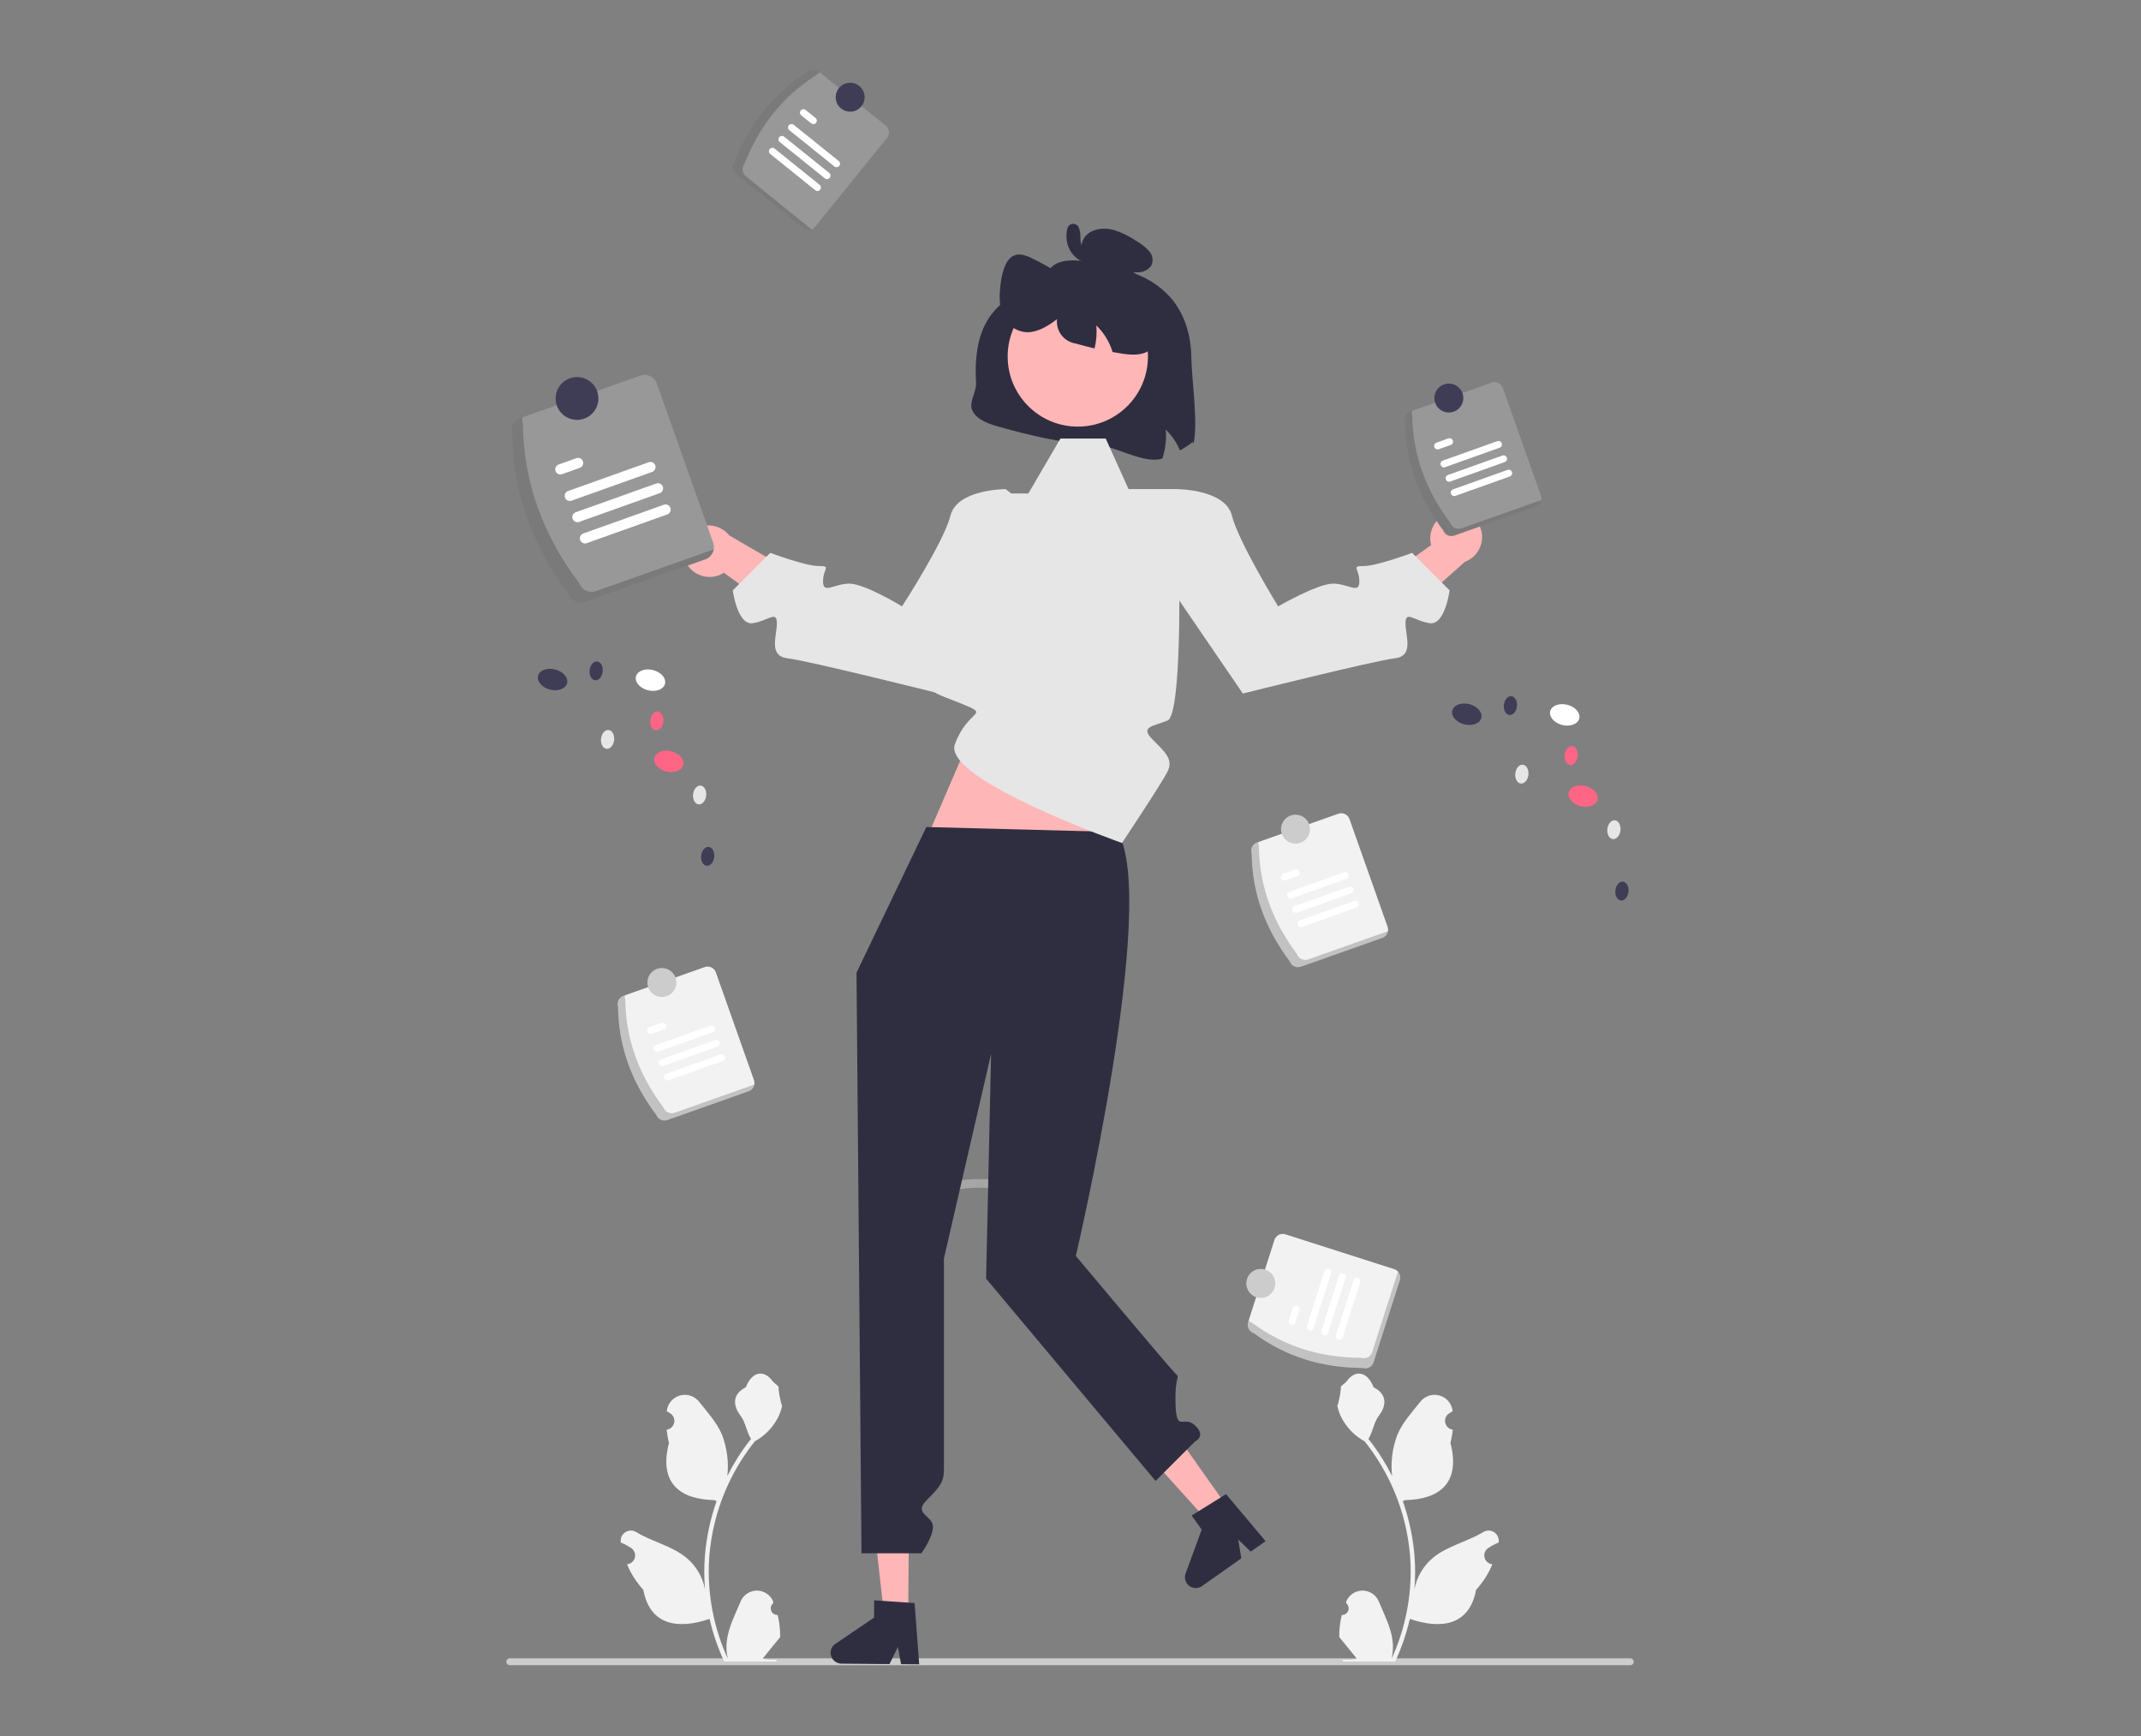 <svg width="740" height="600" viewBox="0 0 740 600" fill="none" xmlns="http://www.w3.org/2000/svg">
<rect x="0" y="0" width="740" height="600" fill="#808080" stroke="none"/>
<g clip-path="url(#clip0_9_280)">
<path d="M175 574.336C175 574.492 175.03 574.647 175.089 574.791C175.148 574.935 175.235 575.066 175.345 575.176C175.455 575.287 175.585 575.375 175.729 575.435C175.873 575.495 176.027 575.526 176.183 575.526H563.48C563.796 575.526 564.098 575.401 564.321 575.178C564.545 574.955 564.67 574.652 564.67 574.336C564.67 574.021 564.545 573.718 564.321 573.495C564.098 573.272 563.796 573.146 563.48 573.146H176.19C176.034 573.146 175.88 573.176 175.736 573.235C175.592 573.295 175.46 573.382 175.35 573.492C175.239 573.601 175.152 573.732 175.092 573.876C175.032 574.019 175 574.174 175 574.329V574.336Z" fill="#CCCCCC"/>
<path opacity="0.5" d="M329.772 411.357C333.991 410.503 338.313 410.268 342.6 410.66C342.997 410.657 343.376 410.498 343.657 410.218C343.938 409.937 344.097 409.557 344.1 409.16C344.092 408.765 343.931 408.388 343.651 408.109C343.372 407.829 342.995 407.668 342.6 407.66C338.043 407.265 333.453 407.536 328.975 408.464C328.591 408.57 328.266 408.824 328.07 409.17C327.873 409.516 327.823 409.925 327.928 410.309C328.034 410.692 328.288 411.018 328.633 411.214C328.979 411.411 329.389 411.462 329.772 411.357H329.772Z" fill="#CCCCCC"/>
<path d="M226.796 385.264C218.548 374.292 213.78 362.022 213.624 348.034C213.358 347.281 213.402 346.452 213.746 345.731C214.091 345.009 214.707 344.454 215.46 344.187L243.576 334.238C244.33 333.973 245.159 334.017 245.88 334.361C246.601 334.705 247.157 335.322 247.424 336.075L260.597 373.304C260.863 374.058 260.818 374.886 260.474 375.608C260.13 376.329 259.514 376.884 258.76 377.152L230.644 387.1C229.89 387.366 229.062 387.322 228.34 386.977C227.619 386.633 227.064 386.017 226.796 385.264V385.264Z" fill="#F2F2F2"/>
<path opacity="0.2" d="M233.144 384.6C232.39 384.866 231.562 384.822 230.84 384.477C230.119 384.133 229.564 383.517 229.296 382.764C221.047 371.792 216.28 359.522 216.124 345.534C215.952 345.039 215.914 344.506 216.013 343.991L215.46 344.187C214.707 344.454 214.091 345.01 213.746 345.731C213.402 346.452 213.358 347.281 213.624 348.034C213.78 362.022 218.547 374.292 226.796 385.264C227.064 386.017 227.619 386.633 228.34 386.977C229.062 387.322 229.89 387.366 230.644 387.1L258.76 377.152C259.259 376.973 259.702 376.666 260.044 376.262C260.386 375.857 260.614 375.369 260.707 374.848L233.144 384.6Z" fill="black"/>
<path d="M246.316 356.735L227.494 363.453C227.194 363.56 226.864 363.544 226.577 363.408C226.289 363.272 226.068 363.027 225.961 362.727C225.854 362.428 225.871 362.098 226.007 361.811C226.143 361.523 226.388 361.302 226.687 361.195L245.51 354.476C245.809 354.37 246.138 354.387 246.425 354.523C246.712 354.66 246.933 354.904 247.04 355.203C247.146 355.502 247.13 355.831 246.995 356.119C246.859 356.406 246.615 356.627 246.316 356.735H246.316Z" fill="white"/>
<path d="M229.424 355.782L225.283 357.26C225.135 357.314 224.977 357.338 224.82 357.33C224.662 357.323 224.508 357.285 224.365 357.218C224.222 357.151 224.094 357.057 223.988 356.94C223.882 356.824 223.8 356.687 223.746 356.539C223.693 356.391 223.669 356.233 223.677 356.076C223.684 355.919 223.723 355.764 223.79 355.622C223.857 355.479 223.951 355.351 224.068 355.245C224.185 355.139 224.321 355.057 224.469 355.004L224.476 355.001L228.617 353.523C228.917 353.417 229.246 353.435 229.532 353.571C229.819 353.707 230.04 353.952 230.146 354.251C230.253 354.55 230.237 354.879 230.102 355.166C229.966 355.453 229.722 355.674 229.424 355.782V355.782Z" fill="white"/>
<path d="M249.861 366.665L231.038 373.384C230.739 373.489 230.41 373.472 230.123 373.336C229.837 373.199 229.616 372.955 229.509 372.656C229.402 372.357 229.418 372.028 229.554 371.741C229.689 371.454 229.933 371.232 230.232 371.125L249.055 364.406C249.354 364.299 249.683 364.314 249.971 364.45C250.258 364.585 250.48 364.829 250.588 365.128C250.696 365.427 250.68 365.756 250.545 366.044C250.41 366.332 250.167 366.554 249.868 366.662L249.861 366.665Z" fill="white"/>
<path d="M248.089 361.7L229.266 368.419C228.966 368.526 228.637 368.51 228.349 368.374C228.061 368.238 227.84 367.994 227.732 367.694C227.625 367.395 227.641 367.065 227.777 366.777C227.913 366.49 228.157 366.268 228.457 366.161L228.459 366.16L247.282 359.441C247.582 359.335 247.911 359.352 248.197 359.488C248.484 359.625 248.705 359.869 248.812 360.168C248.919 360.467 248.902 360.797 248.767 361.084C248.631 361.371 248.387 361.592 248.088 361.7H248.089Z" fill="white"/>
<path d="M228.77 344.572C231.531 344.572 233.77 342.333 233.77 339.572C233.77 336.81 231.531 334.572 228.77 334.572C226.008 334.572 223.77 336.81 223.77 339.572C223.77 342.333 226.008 344.572 228.77 344.572Z" fill="#CCCCCC"/>
<path d="M411.77 123.612C411.85 130.932 414.18 146.172 412.51 153.342L412.24 152.742C410.851 153.842 409.377 154.829 407.83 155.692C406.714 152.977 405.045 150.525 402.93 148.492C403.208 151.856 402.81 155.243 401.76 158.452C395.51 160.702 384.54 153.612 377.74 153.462C366.8 153.212 356.14 150.492 345.69 147.612C341.98 146.592 337.9 145.262 336.22 142.182C334.54 139.102 337.546 135.777 337.35 132.302C335.948 107.546 347.74 103.396 358.96 96.782C361.429 95.326 362.64 92.192 365.43 90.972C369.3 89.282 373.91 90.092 378.12 90.942C377.074 90.597 376.135 89.989 375.392 89.177C374.65 88.364 374.129 87.374 373.88 86.302C373.704 85.251 373.822 84.171 374.221 83.183C374.62 82.195 375.284 81.336 376.14 80.702C378.46 78.912 381.92 78.692 384.88 79.452C387.739 80.346 390.444 81.675 392.9 83.392C394.567 84.306 396.057 85.512 397.3 86.952C397.885 87.633 398.248 88.477 398.341 89.37C398.434 90.264 398.252 91.164 397.82 91.952C397.286 92.626 396.607 93.172 395.833 93.548C395.059 93.924 394.21 94.12 393.35 94.122C392.024 94.16 390.699 94.022 389.41 93.712C395.32 95.169 400.646 98.392 404.68 102.952C409.69 108.782 411.68 116.292 411.77 123.612Z" fill="#2F2E41"/>
<path d="M236.97 194.156C237.987 196.314 239.806 197.991 242.04 198.828C244.274 199.666 246.746 199.599 248.931 198.641C249.372 198.44 249.796 198.202 250.198 197.93L275.947 216.848L290.143 207.16L252.069 185.058C250.814 183.479 249.071 182.36 247.113 181.875C245.155 181.39 243.092 181.567 241.245 182.379C240.199 182.85 239.255 183.523 238.469 184.36C237.683 185.196 237.069 186.179 236.663 187.252C236.256 188.326 236.065 189.469 236.101 190.616C236.136 191.763 236.397 192.892 236.869 193.939V193.939C236.901 194.012 236.935 194.084 236.97 194.156Z" fill="#FFB6B6"/>
<path d="M502.36 176.988C499.992 177.283 497.833 178.49 496.342 180.352C494.851 182.215 494.146 184.586 494.376 186.96C494.431 187.442 494.525 187.919 494.658 188.385L468.668 206.971L473.46 223.477L506.309 194.167C508.2 193.466 509.806 192.158 510.876 190.448C511.946 188.738 512.42 186.722 512.223 184.714C512.1 183.573 511.754 182.467 511.204 181.46C510.654 180.452 509.911 179.563 509.017 178.843C508.123 178.123 507.096 177.586 505.995 177.263C504.893 176.939 503.739 176.836 502.598 176.959C502.518 176.967 502.439 176.977 502.36 176.988Z" fill="#FFB6B6"/>
<path d="M313.897 557.902L305.527 557.831L301.823 524.797L314.175 524.901L313.897 557.902Z" fill="#FFB6B6"/>
<path d="M287.089 571.21C287.081 572.203 287.468 573.157 288.163 573.865C288.859 574.572 289.806 574.975 290.799 574.985L307.439 575.124L310.352 569.219L311.422 575.154L317.7 575.211L316.115 554.043L313.93 553.898L305.02 553.284L302.146 553.091L302.095 559.08L288.728 568.147C288.228 568.487 287.817 568.943 287.531 569.477C287.246 570.01 287.094 570.605 287.089 571.21Z" fill="#2F2E41"/>
<path d="M424.221 520.825L417.388 525.657L395.08 501.013L405.165 493.88L424.221 520.825Z" fill="#FFB6B6"/>
<path d="M410.241 547.288C410.815 548.098 411.686 548.647 412.664 548.815C413.642 548.983 414.646 548.756 415.457 548.184L429.043 538.574L427.957 532.08L432.293 536.272L437.421 532.649L423.767 516.397L421.909 517.555L414.319 522.263L411.874 523.786L415.333 528.676L409.782 543.844C409.574 544.413 409.507 545.023 409.587 545.623C409.667 546.223 409.892 546.794 410.241 547.288V547.288Z" fill="#2F2E41"/>
<path d="M320.174 290.074L344.485 233.619H400.481L384.33 292.537L320.174 290.074Z" fill="#FFB6B6"/>
<path d="M268.772 558.155C268.307 558.176 267.847 558.054 267.454 557.805C267.061 557.557 266.753 557.193 266.574 556.764C266.394 556.334 266.351 555.86 266.45 555.405C266.549 554.951 266.785 554.538 267.127 554.222L267.283 553.604C267.262 553.554 267.242 553.505 267.221 553.455C266.753 552.349 265.968 551.406 264.965 550.745C263.963 550.083 262.787 549.732 261.586 549.737C260.385 549.741 259.212 550.101 258.215 550.77C257.217 551.439 256.439 552.387 255.979 553.497C254.141 557.925 251.8 562.361 251.224 567.043C250.97 569.112 251.077 571.21 251.54 573.243C247.222 563.823 244.979 553.585 244.965 543.223C244.964 540.622 245.109 538.024 245.398 535.44C245.637 533.321 245.968 531.218 246.392 529.129C248.707 517.798 253.676 507.177 260.893 498.14C264.385 496.234 267.21 493.303 268.986 489.743C269.629 488.463 270.084 487.097 270.335 485.687C269.941 485.739 268.85 479.738 269.147 479.37C268.598 478.537 267.615 478.123 267.016 477.31C264.033 473.266 259.924 473.972 257.779 479.467C253.197 481.78 253.153 485.615 255.964 489.304C257.753 491.651 257.999 494.826 259.569 497.339C259.407 497.545 259.239 497.746 259.078 497.952C256.126 501.748 253.553 505.823 251.397 510.121C251.921 505.307 251.295 500.436 249.57 495.911C247.822 491.694 244.545 488.142 241.66 484.496C240.897 483.517 239.86 482.786 238.682 482.395C237.503 482.005 236.235 481.972 235.038 482.302C233.841 482.632 232.769 483.31 231.957 484.249C231.145 485.188 230.629 486.347 230.476 487.58C230.47 487.633 230.464 487.687 230.458 487.741C230.887 487.983 231.307 488.239 231.717 488.511C232.233 488.855 232.632 489.348 232.864 489.923C233.095 490.499 233.147 491.13 233.012 491.736C232.878 492.341 232.564 492.892 232.112 493.316C231.659 493.74 231.089 494.018 230.476 494.112L230.413 494.122C230.566 495.667 230.836 497.198 231.221 498.701C227.519 513.017 235.511 518.231 246.922 518.466C247.174 518.595 247.419 518.724 247.671 518.847C245.505 524.987 244.145 531.383 243.628 537.874C243.335 541.704 243.352 545.551 243.68 549.378L243.66 549.242C242.834 544.987 240.564 541.147 237.234 538.372C232.288 534.309 225.301 532.813 219.966 529.548C219.398 529.183 218.739 528.989 218.065 528.987C217.392 528.986 216.731 529.177 216.162 529.538C215.594 529.899 215.14 530.416 214.855 531.027C214.57 531.637 214.466 532.317 214.554 532.985L214.576 533.127C215.371 533.451 216.146 533.824 216.895 534.245C217.323 534.486 217.743 534.743 218.153 535.014C218.669 535.359 219.069 535.851 219.3 536.427C219.531 537.002 219.583 537.634 219.449 538.24C219.315 538.845 219.001 539.396 218.548 539.82C218.095 540.244 217.525 540.522 216.912 540.616L216.85 540.626C216.804 540.632 216.766 540.639 216.72 540.645C218.079 543.89 219.987 546.877 222.359 549.475C224.674 561.972 234.615 563.157 245.249 559.518H245.256C246.422 564.588 248.113 569.524 250.3 574.244H268.32C268.385 574.044 268.443 573.837 268.501 573.637C266.833 573.742 265.159 573.642 263.515 573.34C264.852 571.7 266.189 570.046 267.526 568.406C267.556 568.375 267.584 568.343 267.61 568.309C268.288 567.469 268.973 566.636 269.651 565.796L269.651 565.795C269.687 563.221 269.392 560.654 268.772 558.155L268.772 558.155Z" fill="#F2F2F2"/>
<path d="M463.767 558.155C464.232 558.176 464.692 558.054 465.085 557.805C465.479 557.557 465.786 557.193 465.965 556.763C466.145 556.334 466.188 555.86 466.089 555.405C465.99 554.951 465.754 554.537 465.412 554.222L465.256 553.603C465.277 553.554 465.298 553.505 465.318 553.455C465.786 552.349 466.571 551.406 467.574 550.744C468.576 550.083 469.752 549.732 470.953 549.737C472.154 549.741 473.327 550.101 474.324 550.77C475.322 551.439 476.1 552.387 476.56 553.497C478.398 557.925 480.739 562.361 481.315 567.043C481.569 569.112 481.462 571.21 480.999 573.243C485.317 563.823 487.56 553.585 487.574 543.222C487.575 540.622 487.431 538.024 487.141 535.44C486.902 533.321 486.571 531.218 486.147 529.129C483.832 517.798 478.863 507.177 471.647 498.14C468.154 496.234 465.329 493.303 463.554 489.743C462.91 488.463 462.456 487.097 462.204 485.687C462.598 485.739 463.689 479.738 463.392 479.37C463.941 478.537 464.924 478.123 465.523 477.31C468.506 473.266 472.615 473.972 474.76 479.467C479.342 481.78 479.386 485.615 476.575 489.304C474.786 491.651 474.54 494.826 472.971 497.339C473.132 497.545 473.3 497.746 473.462 497.952C476.413 501.748 478.986 505.823 481.143 510.121C480.618 505.307 481.244 500.436 482.969 495.911C484.717 491.694 487.994 488.142 490.879 484.496C491.643 483.517 492.679 482.786 493.858 482.395C495.036 482.005 496.304 481.972 497.501 482.302C498.698 482.632 499.77 483.31 500.582 484.249C501.394 485.188 501.91 486.347 502.063 487.58C502.069 487.633 502.075 487.687 502.081 487.741C501.652 487.983 501.232 488.239 500.822 488.511C500.306 488.855 499.907 489.348 499.676 489.923C499.444 490.499 499.393 491.131 499.527 491.736C499.661 492.342 499.975 492.892 500.427 493.316C500.88 493.741 501.45 494.018 502.063 494.112L502.126 494.122C501.973 495.667 501.703 497.198 501.318 498.701C505.02 513.017 497.028 518.231 485.617 518.466C485.365 518.595 485.12 518.724 484.868 518.847C487.035 524.987 488.394 531.383 488.911 537.874C489.204 541.704 489.187 545.551 488.859 549.378L488.879 549.242C489.706 544.987 491.975 541.147 495.305 538.372C500.251 534.309 507.238 532.813 512.574 529.547C513.141 529.183 513.8 528.989 514.474 528.987C515.148 528.986 515.808 529.177 516.377 529.538C516.945 529.899 517.399 530.416 517.684 531.027C517.969 531.637 518.073 532.317 517.985 532.985L517.963 533.127C517.168 533.451 516.393 533.824 515.644 534.245C515.216 534.486 514.796 534.743 514.386 535.014C513.87 535.359 513.47 535.851 513.239 536.427C513.008 537.002 512.956 537.634 513.09 538.24C513.224 538.845 513.538 539.396 513.991 539.82C514.444 540.244 515.014 540.522 515.627 540.616L515.689 540.626C515.735 540.632 515.773 540.639 515.819 540.645C514.46 543.89 512.552 546.877 510.18 549.474C507.865 561.972 497.924 563.157 487.29 559.518H487.283C486.117 564.588 484.426 569.524 482.239 574.244H464.219C464.154 574.044 464.096 573.837 464.038 573.637C465.706 573.742 467.38 573.642 469.024 573.34C467.687 571.7 466.35 570.046 465.013 568.405C464.983 568.375 464.955 568.342 464.929 568.309C464.251 567.469 463.566 566.636 462.888 565.796L462.888 565.795C462.852 563.221 463.147 560.654 463.767 558.155L463.767 558.155Z" fill="#F2F2F2"/>
<path d="M320.174 285.834L296.037 336.186L297.76 536.843H318.434C318.434 536.843 322.454 531.422 322.454 527.624C322.454 523.825 315.616 523.274 320.174 518.612C324.733 513.949 326.252 512.43 326.252 507.872V434.947L342.553 364.256L340.83 441.93L399.405 511.839L413.05 498.194C413.05 498.194 417.04 496.435 413.05 492.657C409.06 488.879 406.571 495.551 406.296 484.998C406.021 474.445 408.3 476.724 406.021 474.445C403.742 472.166 371.84 434.083 371.84 434.083C371.84 434.083 400.703 311.109 386.268 287.558L320.174 285.834Z" fill="#2F2E41"/>
<path d="M387.788 291.357C387.788 291.357 325.492 269.325 330.051 257.17C334.609 245.015 342.266 247.354 333.119 243.526C323.973 239.697 317.913 238.937 323.602 233.62C329.291 228.302 337.648 222.984 337.648 217.666C337.648 212.348 344.485 170.564 344.485 170.564H355.43L366.516 151.572H382.177L390.067 169.045H406.727L407.54 195.634C407.54 195.634 408.617 247.001 403.52 249.047C398.424 251.093 393.866 251.093 398.424 255.651C402.982 260.209 405.578 262.566 403.52 266.705C401.463 270.845 387.788 291.357 387.788 291.357Z" fill="#E6E6E6"/>
<path d="M396.904 176.642L406.727 169.045C406.727 169.045 423.494 169.045 425.773 178.161C428.052 187.278 441.77 209.572 441.77 209.572C441.77 209.572 455.401 201.712 460.719 201.712C466.037 201.712 469.836 205.511 469.836 200.952C469.836 196.394 466.797 195.634 471.355 195.634C475.913 195.634 488.068 191.076 488.068 191.076L501.034 204.042C501.034 204.042 499.464 216.146 494.146 215.387C488.828 214.627 485.789 210.829 485.789 215.387C485.789 219.945 488.828 226.782 481.991 227.542C475.154 228.302 429.571 239.697 429.571 239.697L398.424 194.115L396.904 176.642Z" fill="#E6E6E6"/>
<path d="M357.4 176.642L347.578 169.045C347.578 169.045 330.81 169.045 328.531 178.161C326.252 187.278 311.77 209.572 311.77 209.572C311.77 209.572 298.903 201.712 293.585 201.712C288.267 201.712 284.469 205.511 284.469 200.952C284.469 196.394 287.507 195.634 282.949 195.634C278.391 195.634 266.236 191.076 266.236 191.076L253.27 204.042C253.27 204.042 254.84 216.146 260.158 215.387C265.476 214.627 268.515 210.828 268.515 215.387C268.515 219.945 265.476 226.782 272.313 227.542C279.151 228.302 324.733 239.697 324.733 239.697L355.88 194.115L357.4 176.642Z" fill="#E6E6E6"/>
<path d="M372.526 147.446C385.915 147.446 396.77 136.591 396.77 123.202C396.77 109.812 385.915 98.957 372.526 98.957C359.136 98.957 348.281 109.812 348.281 123.202C348.281 136.591 359.136 147.446 372.526 147.446Z" fill="#FFB6B6"/>
<path d="M398.98 119.542C396.13 122.992 391.89 122.812 388.12 122.262C386.93 122.092 385.74 121.902 384.55 121.682C384.34 121.012 384.1 120.342 383.83 119.692C382.714 116.978 381.045 114.526 378.93 112.492C379.153 115.151 378.947 117.828 378.32 120.422C376.11 119.912 373.91 119.342 371.72 118.712C369.782 118.397 368.04 117.349 366.852 115.786C365.665 114.223 365.123 112.263 365.34 110.312C362.19 112.712 358.76 114.792 355.16 114.832C353.131 114.779 351.172 114.078 349.57 112.831C347.968 111.584 346.808 109.856 346.26 107.902C345.28 104.902 345.43 101.442 345.83 98.202C346.31 94.352 347.39 90.122 349.99 88.572C352.08 87.312 354.49 88.212 356.64 89.232C361.377 91.505 365.867 94.26 370.04 97.452L370.09 98.502C371.17 93.332 374.74 89.342 378.63 88.942C381.25 88.682 383.81 89.892 386.28 91.112C389.508 92.536 392.51 94.426 395.19 96.722C398.217 99.475 400.32 103.097 401.21 107.092C402.14 111.422 401.44 116.562 398.98 119.542Z" fill="#2F2E41"/>
<path d="M374.98 85.896C375.229 85.917 374.618 85.776 374.817 85.86C374.719 85.815 374.626 85.763 374.537 85.703C374.522 85.694 374.325 85.534 374.454 85.645C374.157 85.414 373.934 85.103 373.811 84.748C373.535 83.885 373.407 82.982 373.431 82.076C373.481 80.886 373.278 79.7 372.836 78.594C372.705 78.294 372.505 78.03 372.253 77.822C372.001 77.614 371.703 77.469 371.384 77.398C371.065 77.327 370.733 77.332 370.417 77.413C370.1 77.493 369.807 77.648 369.561 77.863C368.743 78.666 368.678 80.021 368.62 81.1C368.558 82.219 368.676 83.341 368.971 84.423C369.479 86.201 370.492 87.793 371.889 89.006C373.502 90.418 375.527 91.273 377.665 91.444C377.958 91.437 378.244 91.345 378.486 91.18C378.728 91.014 378.917 90.781 379.03 90.509C379.142 90.238 379.173 89.94 379.119 89.651C379.065 89.362 378.928 89.096 378.725 88.883L376.041 86.335C375.76 86.054 375.378 85.896 374.98 85.896C374.583 85.896 374.201 86.054 373.92 86.335C373.638 86.616 373.48 86.998 373.48 87.396C373.48 87.793 373.638 88.175 373.92 88.456L376.604 91.004L377.665 88.444C377.222 88.404 376.784 88.315 376.361 88.178C375.903 88.05 375.464 87.858 375.059 87.607C374.663 87.39 374.291 87.13 373.951 86.832C373.733 86.641 373.525 86.439 373.328 86.226C373.256 86.149 373.186 86.07 373.118 85.99C373.122 85.996 372.835 85.635 372.959 85.8C372.648 85.376 372.378 84.924 372.152 84.449C372.072 84.281 372.006 84.107 371.955 83.928C371.86 83.634 371.782 83.334 371.722 83.031C371.608 82.394 371.574 81.745 371.62 81.1C371.633 80.826 371.66 80.553 371.702 80.282C371.739 80.139 371.767 79.994 371.785 79.847C371.791 79.483 371.736 80.042 371.546 80.126L370.789 80.331C370.665 80.321 370.546 80.283 370.439 80.221C370.332 80.158 370.241 80.073 370.172 79.97C370.14 79.845 370.149 79.867 370.199 80.037C370.256 80.236 370.3 80.438 370.331 80.643C370.389 81.119 370.422 81.597 370.431 82.076C370.441 83.092 370.559 84.103 370.783 85.093C370.993 86.088 371.512 86.992 372.266 87.674C373.019 88.357 373.969 88.785 374.98 88.896C375.377 88.893 375.757 88.734 376.037 88.453C376.318 88.172 376.477 87.793 376.48 87.396C376.473 87 376.312 86.623 376.032 86.344C375.753 86.064 375.376 85.904 374.98 85.896V85.896Z" fill="#2F2E41"/>
<path d="M498.796 183.264C490.548 172.292 485.78 160.022 485.624 146.034C485.358 145.281 485.402 144.452 485.746 143.731C486.091 143.009 486.707 142.454 487.46 142.187L515.576 132.238C516.33 131.973 517.159 132.017 517.88 132.361C518.601 132.705 519.157 133.322 519.424 134.075L532.597 171.304C532.863 172.058 532.818 172.886 532.474 173.608C532.13 174.329 531.513 174.884 530.76 175.152L502.644 185.1C501.89 185.366 501.062 185.322 500.34 184.977C499.619 184.633 499.064 184.017 498.796 183.264V183.264Z" fill="#989898"/>
<path opacity="0.2" d="M505.144 182.6C504.39 182.866 503.562 182.822 502.84 182.477C502.119 182.133 501.564 181.517 501.296 180.764C493.047 169.792 488.28 157.522 488.124 143.534C487.952 143.039 487.914 142.506 488.013 141.991L487.46 142.187C486.707 142.454 486.091 143.009 485.746 143.731C485.402 144.452 485.358 145.281 485.624 146.034C485.78 160.022 490.547 172.292 498.796 183.264C499.064 184.017 499.619 184.633 500.34 184.977C501.062 185.322 501.89 185.366 502.644 185.1L530.76 175.152C531.259 174.973 531.702 174.666 532.044 174.262C532.386 173.857 532.614 173.369 532.707 172.848L505.144 182.6Z" fill="black"/>
<path d="M518.316 154.735L499.493 161.454C499.194 161.56 498.864 161.544 498.577 161.408C498.289 161.272 498.068 161.027 497.961 160.727C497.854 160.428 497.87 160.098 498.007 159.811C498.143 159.523 498.388 159.302 498.687 159.195L517.51 152.476C517.658 152.423 517.815 152.4 517.973 152.408C518.13 152.416 518.284 152.454 518.427 152.522C518.569 152.589 518.696 152.684 518.802 152.801C518.908 152.918 518.989 153.054 519.042 153.202C519.095 153.351 519.119 153.508 519.111 153.665C519.103 153.822 519.064 153.977 518.997 154.119C518.929 154.261 518.834 154.389 518.718 154.495C518.601 154.6 518.464 154.682 518.316 154.735V154.735Z" fill="white"/>
<path d="M501.424 153.782L497.283 155.26C497.135 155.313 496.977 155.337 496.82 155.329C496.663 155.321 496.509 155.283 496.366 155.215C496.224 155.148 496.096 155.054 495.99 154.937C495.884 154.82 495.803 154.684 495.749 154.536C495.696 154.387 495.673 154.23 495.681 154.073C495.688 153.916 495.727 153.761 495.794 153.619C495.861 153.477 495.956 153.349 496.073 153.243C496.189 153.137 496.326 153.055 496.474 153.002L496.477 153.001L500.618 151.523C500.917 151.417 501.246 151.433 501.534 151.57C501.821 151.706 502.042 151.951 502.149 152.25C502.256 152.549 502.239 152.879 502.103 153.166C501.967 153.453 501.723 153.675 501.424 153.782V153.782Z" fill="white"/>
<path d="M521.861 164.665L503.038 171.384C502.739 171.491 502.409 171.475 502.121 171.339C501.834 171.203 501.612 170.959 501.505 170.659C501.397 170.36 501.413 170.03 501.549 169.742C501.685 169.455 501.93 169.233 502.229 169.126L502.232 169.125L521.054 162.406C521.354 162.3 521.683 162.316 521.97 162.452C522.258 162.589 522.479 162.833 522.586 163.133C522.693 163.432 522.676 163.761 522.54 164.049C522.404 164.336 522.16 164.558 521.861 164.665V164.665Z" fill="white"/>
<path d="M520.089 159.7L501.266 166.418C501.118 166.472 500.96 166.495 500.803 166.487C500.646 166.48 500.491 166.441 500.349 166.374C500.207 166.307 500.079 166.212 499.973 166.095C499.867 165.979 499.785 165.842 499.732 165.694C499.679 165.546 499.656 165.389 499.664 165.231C499.671 165.074 499.71 164.92 499.777 164.777C499.844 164.635 499.939 164.507 500.056 164.401C500.172 164.296 500.309 164.214 500.457 164.161L500.459 164.16L519.282 157.441C519.43 157.388 519.588 157.364 519.745 157.372C519.902 157.38 520.057 157.418 520.199 157.486C520.341 157.553 520.469 157.647 520.575 157.764C520.681 157.881 520.763 158.017 520.816 158.165C520.869 158.314 520.892 158.471 520.884 158.628C520.877 158.785 520.838 158.94 520.771 159.082C520.704 159.224 520.609 159.352 520.492 159.458C520.376 159.564 520.239 159.646 520.091 159.699L520.089 159.7Z" fill="white"/>
<path d="M500.77 142.572C503.531 142.572 505.77 140.333 505.77 137.572C505.77 134.81 503.531 132.572 500.77 132.572C498.008 132.572 495.77 134.81 495.77 137.572C495.77 140.333 498.008 142.572 500.77 142.572Z" fill="#3F3D56"/>
<path d="M253.872 55.819C258.907 43.05 266.87 32.568 278.71 25.117C279.213 24.497 279.942 24.101 280.737 24.017C281.532 23.933 282.328 24.168 282.95 24.67L306.136 43.428C306.757 43.931 307.153 44.661 307.237 45.456C307.321 46.25 307.086 47.046 306.584 47.668L281.746 78.37C281.242 78.991 280.513 79.386 279.718 79.47C278.924 79.554 278.128 79.32 277.506 78.817L254.319 60.059C253.698 59.556 253.303 58.827 253.219 58.032C253.135 57.237 253.369 56.441 253.872 55.819Z" fill="#989898"/>
<path opacity="0.2" d="M257.758 60.882C257.137 60.379 256.741 59.649 256.657 58.855C256.573 58.06 256.808 57.264 257.31 56.642C262.346 43.872 270.308 33.391 282.148 25.94C282.481 25.534 282.914 25.223 283.406 25.039L282.95 24.67C282.328 24.168 281.532 23.933 280.737 24.017C279.942 24.101 279.213 24.496 278.71 25.117C266.87 32.568 258.907 43.049 253.872 55.819C253.369 56.441 253.135 57.237 253.219 58.032C253.303 58.827 253.698 59.556 254.319 60.059L277.506 78.817C277.919 79.149 278.412 79.366 278.936 79.445C279.46 79.525 279.995 79.465 280.488 79.271L257.758 60.882Z" fill="black"/>
<path d="M288.397 57.531L272.824 45.004C272.577 44.805 272.419 44.515 272.386 44.2C272.352 43.884 272.445 43.568 272.644 43.32C272.843 43.073 273.132 42.914 273.447 42.88C273.763 42.845 274.079 42.937 274.327 43.136L289.9 55.663C290.147 55.862 290.304 56.152 290.338 56.467C290.372 56.783 290.279 57.099 290.08 57.347C289.881 57.594 289.592 57.752 289.277 57.787C288.961 57.822 288.645 57.73 288.397 57.531L288.397 57.531Z" fill="white"/>
<path d="M280.372 42.636L276.946 39.88C276.699 39.68 276.542 39.391 276.508 39.075C276.475 38.76 276.568 38.444 276.766 38.197C276.965 37.95 277.254 37.791 277.57 37.757C277.885 37.722 278.201 37.813 278.449 38.011L281.875 40.767C282.122 40.967 282.279 41.257 282.313 41.572C282.347 41.888 282.254 42.204 282.055 42.451C281.856 42.698 281.567 42.857 281.252 42.891C280.936 42.926 280.62 42.834 280.372 42.636L280.372 42.636Z" fill="white"/>
<path d="M281.788 65.747L266.215 53.22C265.968 53.02 265.811 52.73 265.777 52.415C265.743 52.099 265.836 51.783 266.035 51.535C266.234 51.288 266.523 51.13 266.839 51.095C267.154 51.06 267.471 51.152 267.719 51.351L283.291 63.878C283.538 64.078 283.695 64.367 283.729 64.683C283.762 64.998 283.67 65.314 283.471 65.561C283.272 65.809 282.983 65.967 282.668 66.002C282.352 66.036 282.036 65.945 281.788 65.747H281.788Z" fill="white"/>
<path d="M285.092 61.639L269.52 49.112C269.397 49.014 269.294 48.892 269.218 48.754C269.142 48.616 269.094 48.464 269.077 48.308C269.042 47.992 269.134 47.675 269.332 47.426C269.531 47.178 269.82 47.019 270.136 46.984C270.452 46.949 270.77 47.04 271.018 47.239L271.023 47.243L286.596 59.77C286.844 59.969 287.003 60.258 287.038 60.574C287.073 60.89 286.982 61.208 286.783 61.456C286.584 61.704 286.295 61.863 285.979 61.899C285.663 61.934 285.346 61.842 285.097 61.643L285.092 61.639V61.639Z" fill="white"/>
<path d="M293.845 38.599C296.607 38.599 298.845 36.36 298.845 33.599C298.845 30.837 296.607 28.599 293.845 28.599C291.084 28.599 288.845 30.837 288.845 33.599C288.845 36.36 291.084 38.599 293.845 38.599Z" fill="#3F3D56"/>
<path d="M196.518 205.301C184.317 189.072 177.265 170.924 177.034 150.234C176.641 149.119 176.706 147.893 177.215 146.826C177.725 145.759 178.636 144.938 179.75 144.542L221.338 129.827C222.453 129.434 223.679 129.499 224.746 130.009C225.813 130.518 226.634 131.43 227.03 132.544L246.514 187.611C246.907 188.726 246.842 189.951 246.333 191.018C245.823 192.085 244.912 192.907 243.797 193.302L202.21 208.017C201.095 208.41 199.869 208.345 198.802 207.836C197.735 207.326 196.914 206.415 196.518 205.301Z" fill="#989898"/>
<path opacity="0.2" d="M205.908 204.319C204.793 204.712 203.567 204.647 202.5 204.138C201.433 203.629 200.612 202.717 200.216 201.603C188.015 185.374 180.963 167.226 180.732 146.536C180.477 145.802 180.421 145.015 180.569 144.253L179.75 144.542C178.636 144.938 177.725 145.759 177.215 146.826C176.706 147.893 176.641 149.119 177.034 150.234C177.265 170.924 184.317 189.072 196.518 205.301C196.914 206.415 197.735 207.326 198.802 207.836C199.869 208.345 201.095 208.41 202.21 208.017L243.798 193.302C244.535 193.038 245.19 192.584 245.696 191.986C246.202 191.387 246.54 190.665 246.677 189.894L205.908 204.319Z" fill="black"/>
<path d="M225.391 163.103L197.55 173.041C197.33 173.12 197.097 173.155 196.864 173.144C196.631 173.133 196.402 173.076 196.191 172.976C195.98 172.876 195.791 172.736 195.634 172.563C195.477 172.39 195.356 172.188 195.278 171.968C195.199 171.748 195.165 171.515 195.177 171.282C195.189 171.049 195.246 170.821 195.347 170.61C195.447 170.399 195.588 170.21 195.761 170.054C195.935 169.898 196.137 169.777 196.357 169.7L224.199 159.762C224.418 159.683 224.651 159.649 224.883 159.661C225.116 159.672 225.344 159.73 225.554 159.829C225.765 159.929 225.954 160.069 226.11 160.242C226.266 160.415 226.387 160.617 226.465 160.836C226.544 161.055 226.578 161.288 226.566 161.521C226.555 161.753 226.497 161.981 226.398 162.192C226.298 162.402 226.158 162.591 225.985 162.747C225.812 162.904 225.61 163.024 225.391 163.103V163.103Z" fill="white"/>
<path d="M200.405 161.693L194.28 163.88C193.837 164.036 193.35 164.011 192.926 163.809C192.502 163.607 192.175 163.246 192.018 162.804C191.86 162.361 191.884 161.875 192.084 161.45C192.285 161.026 192.645 160.698 193.087 160.539V160.539L199.212 158.352C199.655 158.196 200.141 158.221 200.565 158.423C200.989 158.624 201.316 158.986 201.474 159.428C201.632 159.87 201.608 160.357 201.407 160.782C201.207 161.206 200.846 161.534 200.405 161.693V161.693Z" fill="white"/>
<path d="M230.634 177.79L202.793 187.728C202.349 187.887 201.862 187.862 201.437 187.661C201.012 187.459 200.684 187.097 200.526 186.654C200.368 186.211 200.392 185.723 200.593 185.298C200.795 184.873 201.157 184.546 201.6 184.387V184.387L229.441 174.449C229.661 174.371 229.893 174.337 230.126 174.348C230.359 174.36 230.587 174.417 230.797 174.517C231.008 174.617 231.197 174.757 231.353 174.93C231.509 175.102 231.63 175.304 231.708 175.524C231.786 175.743 231.821 175.976 231.809 176.208C231.798 176.441 231.74 176.669 231.641 176.88C231.541 177.09 231.401 177.279 231.228 177.435C231.055 177.591 230.853 177.712 230.634 177.79V177.79Z" fill="white"/>
<path d="M228.013 170.447L200.171 180.385C199.952 180.463 199.719 180.497 199.486 180.486C199.254 180.474 199.026 180.417 198.815 180.317C198.605 180.217 198.416 180.077 198.26 179.904C198.103 179.732 197.983 179.53 197.904 179.31C197.826 179.091 197.792 178.858 197.803 178.626C197.815 178.393 197.872 178.165 197.972 177.955C198.072 177.744 198.212 177.555 198.385 177.399C198.557 177.243 198.759 177.122 198.978 177.044V177.044L226.82 167.106C227.039 167.027 227.272 166.993 227.505 167.005C227.737 167.016 227.965 167.074 228.176 167.173C228.386 167.273 228.575 167.413 228.731 167.586C228.888 167.759 229.008 167.961 229.087 168.18C229.165 168.399 229.199 168.632 229.188 168.865C229.176 169.097 229.119 169.325 229.019 169.536C228.919 169.746 228.779 169.935 228.606 170.091C228.434 170.248 228.232 170.368 228.013 170.447V170.447Z" fill="white"/>
<path d="M199.437 145.112C203.522 145.112 206.833 141.801 206.833 137.716C206.833 133.632 203.522 130.321 199.437 130.321C195.353 130.321 192.041 133.632 192.041 137.716C192.041 141.801 195.353 145.112 199.437 145.112Z" fill="#3F3D56"/>
<path d="M470.958 472.786C457.231 472.716 444.578 469.09 433.345 460.752C432.584 460.507 431.951 459.971 431.585 459.26C431.219 458.55 431.15 457.723 431.393 456.962L440.481 428.556C440.725 427.795 441.262 427.162 441.972 426.796C442.683 426.43 443.509 426.36 444.271 426.603L481.884 438.637C482.645 438.882 483.278 439.418 483.644 440.128C484.01 440.839 484.079 441.666 483.836 442.427L474.748 470.833C474.503 471.594 473.967 472.227 473.257 472.593C472.546 472.959 471.719 473.028 470.958 472.786V472.786Z" fill="#F2F2F2"/>
<path opacity="0.2" d="M474.27 467.33C474.025 468.091 473.489 468.724 472.778 469.09C472.068 469.456 471.241 469.525 470.48 469.282C456.753 469.213 444.099 465.586 432.867 457.248C432.368 457.085 431.921 456.794 431.571 456.402L431.392 456.961C431.15 457.723 431.219 458.55 431.585 459.26C431.951 459.971 432.584 460.507 433.345 460.752C444.577 469.09 457.231 472.716 470.958 472.786C471.719 473.028 472.546 472.959 473.257 472.593C473.967 472.227 474.503 471.594 474.748 470.833L483.836 442.427C483.996 441.922 484.019 441.384 483.904 440.867C483.789 440.349 483.539 439.872 483.179 439.483L474.27 467.33Z" fill="black"/>
<path d="M460.051 439.984L454.014 459.036C453.967 459.186 453.891 459.326 453.79 459.447C453.689 459.568 453.565 459.669 453.426 459.742C453.286 459.815 453.134 459.86 452.977 459.874C452.82 459.889 452.661 459.872 452.511 459.825C452.361 459.778 452.221 459.701 452.1 459.6C451.979 459.499 451.879 459.375 451.806 459.236C451.733 459.096 451.688 458.943 451.674 458.786C451.66 458.629 451.677 458.471 451.725 458.321L451.727 458.311L457.765 439.259C457.862 438.957 458.075 438.706 458.357 438.561C458.639 438.416 458.966 438.388 459.269 438.484C459.571 438.58 459.823 438.791 459.97 439.072C460.116 439.353 460.146 439.681 460.051 439.984V439.984Z" fill="white"/>
<path d="M449.073 452.858L447.745 457.05C447.698 457.2 447.622 457.339 447.521 457.46C447.42 457.581 447.296 457.681 447.157 457.754C447.017 457.827 446.865 457.872 446.708 457.886C446.551 457.9 446.393 457.883 446.242 457.837C446.092 457.79 445.953 457.713 445.832 457.613C445.711 457.512 445.611 457.388 445.538 457.248C445.465 457.109 445.42 456.956 445.406 456.8C445.392 456.643 445.408 456.485 445.455 456.334L445.458 456.325L446.787 452.134C446.834 451.983 446.91 451.844 447.011 451.723C447.111 451.602 447.235 451.502 447.375 451.429C447.514 451.356 447.667 451.311 447.824 451.297C447.98 451.283 448.138 451.3 448.289 451.347C448.439 451.393 448.579 451.47 448.7 451.571C448.82 451.671 448.92 451.795 448.993 451.935C449.066 452.074 449.111 452.227 449.126 452.384C449.14 452.54 449.123 452.698 449.076 452.849L449.073 452.858Z" fill="white"/>
<path d="M470.102 443.169L464.065 462.221C464.018 462.372 463.942 462.511 463.841 462.632C463.74 462.753 463.616 462.853 463.477 462.926C463.337 462.999 463.185 463.044 463.028 463.058C462.871 463.072 462.713 463.055 462.563 463.008C462.412 462.961 462.273 462.885 462.152 462.784C462.031 462.683 461.931 462.56 461.858 462.42C461.785 462.281 461.74 462.128 461.726 461.971C461.712 461.815 461.729 461.656 461.775 461.506L461.778 461.497L467.816 442.445C467.863 442.294 467.939 442.154 468.039 442.033C468.14 441.912 468.264 441.812 468.404 441.738C468.543 441.665 468.696 441.62 468.853 441.605C469.01 441.591 469.168 441.608 469.319 441.655C469.469 441.702 469.609 441.778 469.73 441.88C469.851 441.981 469.951 442.105 470.024 442.244C470.097 442.384 470.142 442.537 470.156 442.694C470.17 442.851 470.152 443.009 470.105 443.16L470.102 443.169Z" fill="white"/>
<path d="M465.077 441.576L459.039 460.628C458.992 460.779 458.916 460.919 458.815 461.04C458.715 461.161 458.591 461.261 458.451 461.334C458.312 461.408 458.159 461.453 458.002 461.467C457.845 461.481 457.687 461.464 457.536 461.417C457.386 461.37 457.246 461.294 457.125 461.193C457.004 461.092 456.904 460.968 456.831 460.828C456.758 460.689 456.714 460.536 456.7 460.379C456.686 460.222 456.703 460.064 456.75 459.913L456.753 459.904L462.79 440.852C462.837 440.702 462.913 440.562 463.014 440.441C463.115 440.32 463.239 440.22 463.378 440.147C463.518 440.074 463.67 440.029 463.827 440.015C463.984 440.001 464.142 440.018 464.293 440.065C464.443 440.112 464.582 440.188 464.703 440.289C464.824 440.39 464.924 440.513 464.997 440.653C465.07 440.792 465.115 440.945 465.129 441.102C465.143 441.259 465.127 441.417 465.08 441.567L465.077 441.576Z" fill="white"/>
<path d="M435.77 448.572C438.531 448.572 440.77 446.333 440.77 443.572C440.77 440.81 438.531 438.572 435.77 438.572C433.009 438.572 430.77 440.81 430.77 443.572C430.77 446.333 433.009 448.572 435.77 448.572Z" fill="#CCCCCC"/>
<path d="M545.839 248.346C546.328 246.418 544.477 244.286 541.706 243.583C538.934 242.881 536.292 243.875 535.803 245.803C535.315 247.731 537.165 249.863 539.936 250.565C542.708 251.267 545.351 250.274 545.839 248.346Z" fill="white"/>
<path d="M511.995 248.128C512.484 246.2 510.633 244.068 507.862 243.366C505.091 242.663 502.448 243.657 501.959 245.585C501.471 247.513 503.321 249.645 506.093 250.347C508.864 251.049 511.507 250.056 511.995 248.128Z" fill="#3F3D56"/>
<path d="M552.19 276.425C552.679 274.497 550.828 272.364 548.057 271.662C545.285 270.96 542.643 271.953 542.154 273.881C541.666 275.809 543.516 277.941 546.288 278.644C549.059 279.346 551.702 278.353 552.19 276.425Z" fill="#FF6584"/>
<path d="M560.079 287.012C560.28 285.216 559.43 283.648 558.181 283.508C556.932 283.368 555.756 284.711 555.556 286.507C555.355 288.302 556.205 289.871 557.454 290.011C558.703 290.15 559.879 288.808 560.079 287.012Z" fill="#E6E6E6"/>
<path d="M562.862 308.22C563.063 306.424 562.213 304.856 560.964 304.716C559.715 304.576 558.539 305.919 558.339 307.715C558.138 309.51 558.988 311.079 560.237 311.219C561.486 311.358 562.662 310.016 562.862 308.22Z" fill="#3F3D56"/>
<path d="M528.262 267.804C528.463 266.008 527.613 264.44 526.363 264.3C525.114 264.16 523.939 265.503 523.738 267.299C523.538 269.094 524.388 270.663 525.637 270.803C526.886 270.942 528.061 269.6 528.262 267.804Z" fill="#E6E6E6"/>
<path d="M545.294 261.406C545.494 259.61 544.644 258.041 543.395 257.902C542.146 257.762 540.971 259.105 540.77 260.9C540.569 262.696 541.419 264.265 542.669 264.404C543.918 264.544 545.093 263.201 545.294 261.406Z" fill="#FF6584"/>
<path d="M524.311 244.119C524.512 242.323 523.662 240.755 522.413 240.615C521.164 240.475 519.988 241.818 519.788 243.614C519.587 245.409 520.437 246.978 521.686 247.118C522.935 247.257 524.111 245.915 524.311 244.119Z" fill="#3F3D56"/>
<path d="M229.839 236.346C230.328 234.418 228.477 232.286 225.706 231.584C222.934 230.881 220.292 231.875 219.803 233.803C219.315 235.731 221.165 237.863 223.936 238.565C226.708 239.267 229.35 238.274 229.839 236.346Z" fill="white"/>
<path d="M195.995 236.128C196.484 234.2 194.633 232.068 191.862 231.366C189.091 230.663 186.448 231.657 185.959 233.585C185.471 235.513 187.321 237.645 190.093 238.347C192.864 239.049 195.507 238.056 195.995 236.128Z" fill="#3F3D56"/>
<path d="M236.19 264.425C236.679 262.497 234.828 260.365 232.057 259.662C229.285 258.96 226.643 259.953 226.154 261.881C225.666 263.809 227.516 265.941 230.288 266.644C233.059 267.346 235.702 266.353 236.19 264.425Z" fill="#FF6584"/>
<path d="M244.079 275.012C244.28 273.217 243.43 271.648 242.181 271.508C240.932 271.369 239.756 272.711 239.556 274.507C239.355 276.303 240.205 277.871 241.454 278.011C242.703 278.151 243.879 276.808 244.079 275.012Z" fill="#E6E6E6"/>
<path d="M246.862 296.22C247.063 294.424 246.213 292.855 244.964 292.716C243.715 292.576 242.539 293.919 242.339 295.714C242.138 297.51 242.988 299.079 244.237 299.219C245.486 299.358 246.662 298.016 246.862 296.22Z" fill="#3F3D56"/>
<path d="M212.262 255.804C212.463 254.008 211.613 252.44 210.363 252.3C209.114 252.16 207.939 253.503 207.738 255.299C207.538 257.094 208.388 258.663 209.637 258.803C210.886 258.942 212.061 257.6 212.262 255.804Z" fill="#E6E6E6"/>
<path d="M229.294 249.406C229.494 247.61 228.644 246.041 227.395 245.902C226.146 245.762 224.971 247.105 224.77 248.9C224.569 250.696 225.419 252.265 226.669 252.404C227.918 252.544 229.093 251.201 229.294 249.406Z" fill="#FF6584"/>
<path d="M208.311 232.119C208.512 230.324 207.662 228.755 206.413 228.615C205.164 228.476 203.988 229.818 203.788 231.614C203.587 233.41 204.437 234.978 205.686 235.118C206.935 235.258 208.111 233.915 208.311 232.119Z" fill="#3F3D56"/>
<path d="M445.796 332.264C437.548 321.292 432.78 309.022 432.624 295.034C432.358 294.281 432.402 293.452 432.746 292.731C433.091 292.009 433.707 291.454 434.46 291.187L462.576 281.238C463.33 280.973 464.159 281.017 464.88 281.361C465.601 281.705 466.157 282.322 466.424 283.075L479.597 320.304C479.863 321.058 479.818 321.886 479.474 322.608C479.13 323.329 478.513 323.884 477.76 324.152L449.644 334.1C448.89 334.366 448.062 334.322 447.34 333.977C446.619 333.633 446.064 333.017 445.796 332.264V332.264Z" fill="#F2F2F2"/>
<path opacity="0.2" d="M452.144 331.6C451.39 331.866 450.562 331.822 449.84 331.477C449.119 331.133 448.564 330.517 448.296 329.764C440.047 318.792 435.28 306.522 435.124 292.534C434.952 292.039 434.914 291.506 435.013 290.991L434.46 291.187C433.707 291.454 433.091 292.009 432.746 292.731C432.402 293.452 432.358 294.281 432.624 295.034C432.78 309.022 437.547 321.292 445.796 332.264C446.064 333.017 446.619 333.633 447.34 333.977C448.062 334.322 448.89 334.366 449.644 334.1L477.76 324.152C478.259 323.973 478.702 323.666 479.044 323.262C479.386 322.857 479.614 322.369 479.707 321.848L452.144 331.6Z" fill="black"/>
<path d="M465.316 303.735L446.493 310.454C446.194 310.56 445.864 310.544 445.577 310.408C445.289 310.272 445.068 310.027 444.961 309.727C444.854 309.428 444.87 309.098 445.007 308.811C445.143 308.523 445.388 308.302 445.687 308.195L464.51 301.476C464.658 301.423 464.815 301.4 464.973 301.408C465.13 301.416 465.284 301.454 465.427 301.522C465.569 301.589 465.696 301.684 465.802 301.801C465.908 301.918 465.989 302.054 466.042 302.202C466.095 302.351 466.119 302.508 466.111 302.665C466.103 302.822 466.064 302.977 465.997 303.119C465.929 303.261 465.834 303.389 465.718 303.495C465.601 303.6 465.464 303.682 465.316 303.735V303.735Z" fill="white"/>
<path d="M448.424 302.782L444.283 304.26C444.135 304.313 443.977 304.337 443.82 304.329C443.663 304.321 443.509 304.283 443.366 304.215C443.224 304.148 443.096 304.054 442.99 303.937C442.884 303.82 442.803 303.684 442.749 303.536C442.696 303.387 442.673 303.23 442.681 303.073C442.688 302.916 442.727 302.761 442.794 302.619C442.861 302.477 442.956 302.349 443.073 302.243C443.189 302.137 443.326 302.055 443.474 302.002L443.477 302.001L447.618 300.523C447.917 300.417 448.246 300.433 448.534 300.57C448.821 300.706 449.042 300.951 449.149 301.25C449.256 301.549 449.239 301.879 449.103 302.166C448.967 302.453 448.723 302.675 448.424 302.782V302.782Z" fill="white"/>
<path d="M468.861 313.665L450.038 320.384C449.89 320.437 449.732 320.46 449.575 320.452C449.418 320.445 449.264 320.406 449.121 320.339C448.979 320.272 448.851 320.177 448.745 320.06C448.64 319.944 448.558 319.807 448.505 319.659C448.451 319.511 448.428 319.354 448.436 319.196C448.443 319.039 448.482 318.885 448.549 318.742C448.616 318.6 448.711 318.472 448.828 318.366C448.944 318.261 449.081 318.179 449.229 318.126L449.232 318.125L468.054 311.406C468.354 311.3 468.683 311.316 468.97 311.452C469.258 311.589 469.479 311.833 469.586 312.133C469.693 312.432 469.676 312.761 469.54 313.049C469.404 313.336 469.16 313.558 468.861 313.665V313.665Z" fill="white"/>
<path d="M467.089 308.7L448.266 315.418C448.118 315.472 447.96 315.495 447.803 315.487C447.646 315.48 447.491 315.441 447.349 315.374C447.207 315.307 447.079 315.212 446.973 315.095C446.867 314.979 446.785 314.842 446.732 314.694C446.679 314.546 446.656 314.388 446.664 314.231C446.671 314.074 446.71 313.92 446.777 313.777C446.844 313.635 446.939 313.507 447.056 313.401C447.172 313.296 447.309 313.214 447.457 313.161L447.459 313.16L466.282 306.441C466.582 306.334 466.911 306.35 467.199 306.486C467.486 306.621 467.708 306.866 467.816 307.165C467.923 307.465 467.907 307.794 467.771 308.082C467.635 308.37 467.391 308.591 467.091 308.699L467.089 308.7Z" fill="white"/>
<path d="M447.77 291.572C450.531 291.572 452.77 289.333 452.77 286.572C452.77 283.81 450.531 281.572 447.77 281.572C445.008 281.572 442.77 283.81 442.77 286.572C442.77 289.333 445.008 291.572 447.77 291.572Z" fill="#CCCCCC"/>
</g>
<defs>
<clipPath id="clip0_9_280">
<rect width="389.67" height="551.527" fill="white" transform="translate(175 24)"/>
</clipPath>
</defs>
</svg>
